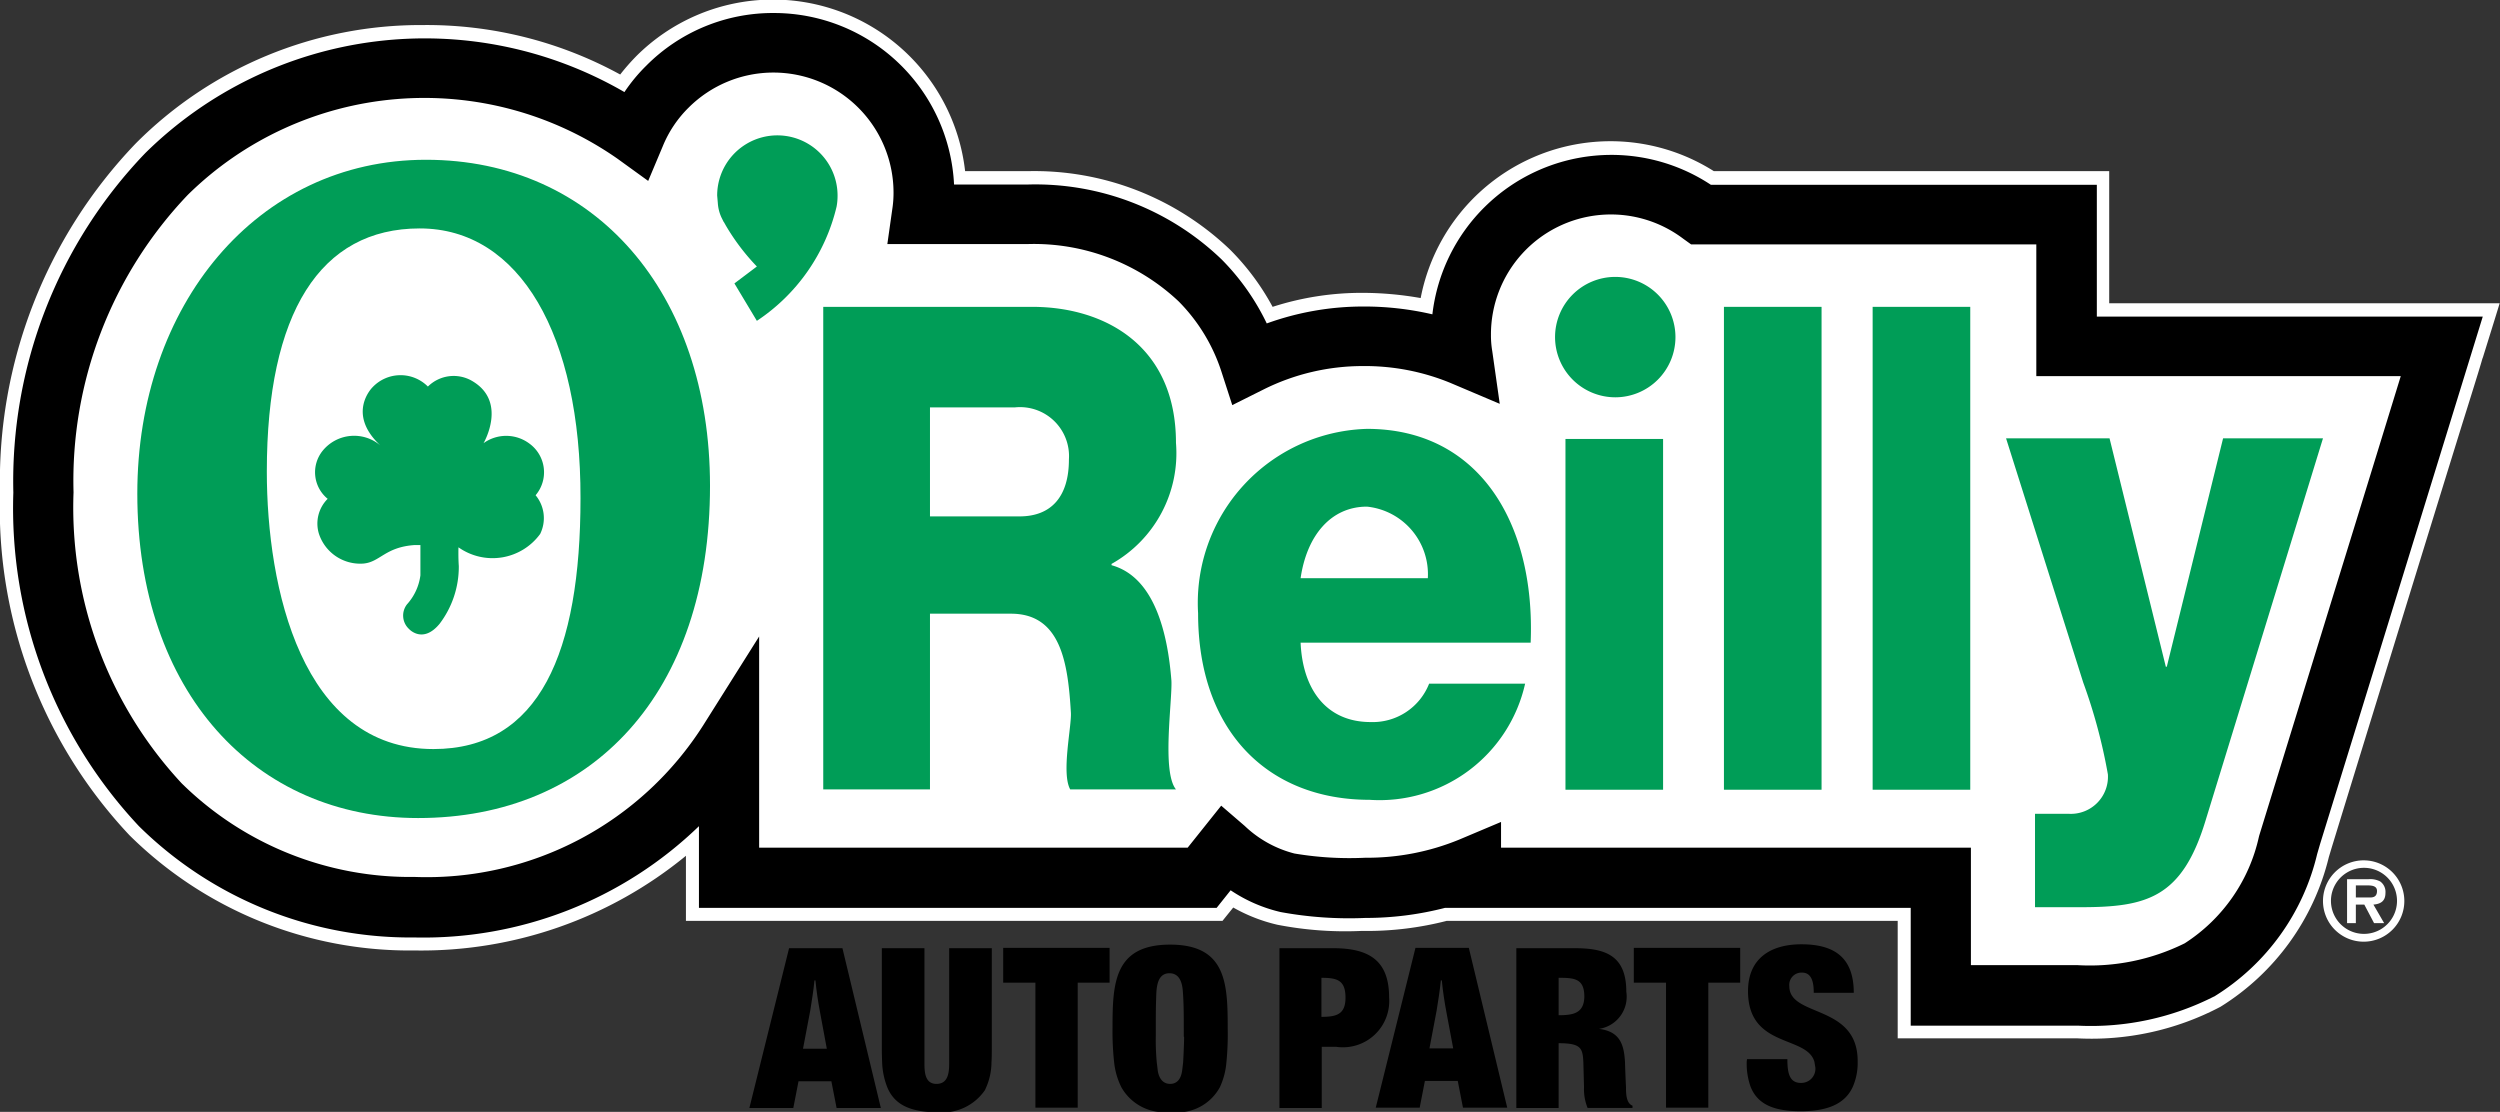 <svg xmlns="http://www.w3.org/2000/svg" xmlns:xlink="http://www.w3.org/1999/xlink" width="76.83" height="34.17" viewBox="0 0 76.83 34.17">
  <rect x="0" y="0" width="76.83" height="34.17" fill="#333333" stroke="none"/>
  <defs>
    <clipPath id="clip-path">
      <rect id="Rectangle_21" data-name="Rectangle 21" width="76.83" height="34.17" transform="translate(20.96 71.47)"/>
    </clipPath>
  </defs>
  <g id="Group_154" data-name="Group 154" transform="translate(-36.96 -72.47)">
    <g id="Group_27" data-name="Group 27" transform="translate(16 1)">
      <g id="Group_22" data-name="Group 22" clip-path="url(#clip-path)">
        <path id="Path_23" data-name="Path 23" d="M84.46,82.12V78.07H73.23a4.6,4.6,0,0,0-7.33,4.34,7.888,7.888,0,0,0-6.52.22,6.377,6.377,0,0,0-1.54-2.53,7.356,7.356,0,0,0-5.28-2.03H49.3a4.866,4.866,0,0,0,.05-.65,4.624,4.624,0,0,0-7.89-3.26,4.648,4.648,0,0,0-.99,1.47,11.271,11.271,0,0,0-14.4,1.2,13.662,13.662,0,0,0-3.78,9.79,13.318,13.318,0,0,0,3.59,9.59,10.93,10.93,0,0,0,7.81,3.15,11.027,11.027,0,0,0,9.67-5.12v4.22H57.9l.72-.89c1.4,1.19,2.27,1.21,4.31,1.21a8.158,8.158,0,0,0,3.25-.64v.33H80.61v3.61h4.18c2.63,0,5.24-.56,6.48-4.62L96,82.12Z" fill="#fff"/>
      </g>
      <g id="Group_23" data-name="Group 23" clip-path="url(#clip-path)">
        <path id="Path_24" data-name="Path 24" d="M81.93,100.73h2.89a6.1,6.1,0,0,0,3.08-.61A4.92,4.92,0,0,0,90,97.09v.05c.04-.21.2-.75.74-2.49l1.62-5.27c.69-2.23,1.38-4.47,1.83-5.94H83.14V79.39H72.79l-.11-.08-.25-.18a3.282,3.282,0,0,0-4.29.32,3.284,3.284,0,0,0-.97,2.33,2.394,2.394,0,0,0,.04.44l.23,1.62.1.71-.66-.28-1.51-.64a6.607,6.607,0,0,0-2.54-.49,6.419,6.419,0,0,0-2.88.68l-.96.48-.39.2-.15-.45-.33-1.02a5.157,5.157,0,0,0-1.22-2.01,6.054,6.054,0,0,0-4.34-1.64h-4.8l.07-.46.15-1.06a2.682,2.682,0,0,0,.04-.46,3.286,3.286,0,0,0-6.32-1.27l-.45,1.07-.2.47-.41-.3-.94-.67a9.957,9.957,0,0,0-12.68,1.07,12.342,12.342,0,0,0-3.4,8.85,12.037,12.037,0,0,0,3.2,8.65,9.615,9.615,0,0,0,6.87,2.76,9.649,9.649,0,0,0,8.55-4.51l1.7-2.7.75-1.18v7.48H57.27l.91-1.14.26-.32.32.27.73.62a3,3,0,0,0,1.36.77,8.942,8.942,0,0,0,1.89.12h.2a7.079,7.079,0,0,0,2.74-.53l1.28-.54.56-.24v1H81.95v3.6Zm2.86,2.65H79.28V99.77H65.42a9.843,9.843,0,0,1-2.5.31h-.14a10.886,10.886,0,0,1-2.56-.19,5.05,5.05,0,0,1-1.36-.53l-.21.26-.12.15H42.04v-2a12.818,12.818,0,0,1-8.31,2.91h-.05a12.239,12.239,0,0,1-8.74-3.54,14.676,14.676,0,0,1-3.98-10.53,15.008,15.008,0,0,1,4.17-10.73,12.351,12.351,0,0,1,8.79-3.64h.02a12.384,12.384,0,0,1,6.08,1.52,6.546,6.546,0,0,1,.49-.56,5.943,5.943,0,0,1,10.11,3.53h1.93a8.7,8.7,0,0,1,6.21,2.41,7.538,7.538,0,0,1,1.31,1.76,8.911,8.911,0,0,1,2.77-.43,10.336,10.336,0,0,1,1.78.16,5.941,5.941,0,0,1,9.01-3.9H85.78v4.06h12l-.16.52-.37,1.19.01-.05c-.03.12-.15.52-.64,2.08-1.15,3.71-3.5,11.35-4,12.98l-.09.3a7.493,7.493,0,0,1-3.33,4.6,8.5,8.5,0,0,1-4.41.97" fill="#fff"/>
      </g>
      <g id="Group_24" data-name="Group 24" clip-path="url(#clip-path)">
        <path id="Path_25" data-name="Path 25" d="M81.53,97.52v3.61h3.26a6.571,6.571,0,0,0,3.31-.67,5.229,5.229,0,0,0,2.28-3.27l.01-.04,2.36-7.66c.78-2.52,1.55-5.03,1.99-6.46H84.46v-.92h0v.92h-.92V78.98H72.93l-.25-.18a3.686,3.686,0,0,0-5.9,2.96,2.886,2.886,0,0,0,.04.5l.23,1.62-1.51-.64a6.9,6.9,0,0,0-2.69-.52,6.82,6.82,0,0,0-3.06.72l-.96.48L58.5,82.9a5.451,5.451,0,0,0-1.32-2.17,6.487,6.487,0,0,0-4.62-1.76H48.23l.15-1.06a3.282,3.282,0,0,0,.04-.52,3.691,3.691,0,0,0-6.3-2.61,3.549,3.549,0,0,0-.79,1.18l-.45,1.07-.94-.68a10.362,10.362,0,0,0-13.21,1.11,12.733,12.733,0,0,0-3.51,9.14,12.444,12.444,0,0,0,3.32,8.94,10.006,10.006,0,0,0,7.16,2.88,10.067,10.067,0,0,0,8.89-4.69l1.7-2.7v6.49H57.46l1.03-1.29.72.62a3.456,3.456,0,0,0,1.53.85,10.2,10.2,0,0,0,2.18.13,7.444,7.444,0,0,0,2.89-.56l1.28-.54v.79H81.53Zm-1.85,5.46V99.37H65.37a9.729,9.729,0,0,1-2.45.31,11.62,11.62,0,0,1-2.6-.18,4.632,4.632,0,0,1-1.54-.67l-.43.54H42.44V96.86a12.183,12.183,0,0,1-8.75,3.42,11.871,11.871,0,0,1-8.46-3.42,14.276,14.276,0,0,1-3.86-10.25,14.558,14.558,0,0,1,4.06-10.44A12.229,12.229,0,0,1,40.15,74.3a5.148,5.148,0,0,1,.67-.81,5.481,5.481,0,0,1,3.92-1.62,5.542,5.542,0,0,1,5.54,5.27h2.29a8.26,8.26,0,0,1,5.93,2.3,7.225,7.225,0,0,1,1.39,1.97,8.713,8.713,0,0,1,2.97-.52,9.248,9.248,0,0,1,2.12.24,5.54,5.54,0,0,1,8.56-3.98H85.4V81.2H97.26l-.37,1.2s-3.96,12.85-4.63,15.01l-.09.31a7.049,7.049,0,0,1-3.14,4.36,8.344,8.344,0,0,1-4.22.91H79.68Z"/>
      </g>
      <g id="Group_25" data-name="Group 25" clip-path="url(#clip-path)">
        <path id="Path_26" data-name="Path 26" d="M49.54,87.34h2.75c.99,0,1.52-.62,1.52-1.75a1.506,1.506,0,0,0-1.66-1.6H49.54ZM46.25,80.9h6.43c2.23,0,4.42,1.19,4.42,4.18a3.9,3.9,0,0,1-1.98,3.72v.04c1.34.37,1.73,2.14,1.84,3.55.03.62-.3,2.8.14,3.34H53.85c-.28-.5.05-1.95.02-2.37-.09-1.5-.3-3.03-1.84-3.03H49.54v5.4H46.26V80.9Z" fill="#009d57"/>
      </g>
      <g id="Group_26" data-name="Group 26" clip-path="url(#clip-path)">
        <path id="Path_27" data-name="Path 27" d="M64.84,89.24a2.088,2.088,0,0,0-1.87-2.2c-1.11,0-1.85.89-2.04,2.2Zm-3.91,1.97c.06,1.48.82,2.45,2.15,2.45a1.862,1.862,0,0,0,1.8-1.18h2.95a4.584,4.584,0,0,1-4.78,3.57c-3.13,0-5.27-2.12-5.27-5.73a5.352,5.352,0,0,1,5.19-5.67c3.45,0,5.18,2.91,5.03,6.57H60.93Z" fill="#009d57"/>
      </g>
    </g>
    <rect id="Rectangle_26" data-name="Rectangle 26" width="3" height="10.78" transform="translate(85.07 85.96)" fill="#009d57"/>
    <rect id="Rectangle_27" data-name="Rectangle 27" width="3" height="14.84" transform="translate(89.94 81.9)" fill="#009d57"/>
    <rect id="Rectangle_28" data-name="Rectangle 28" width="3" height="14.84" transform="translate(94.51 81.9)" fill="#009d57"/>
    <g id="Group_35" data-name="Group 35" transform="translate(16 1)">
      <g id="Group_28" data-name="Group 28" clip-path="url(#clip-path)">
        <path id="Path_28" data-name="Path 28" d="M88.74,96.69c-.72,2.37-1.8,2.66-3.83,2.66H83.5V96.48h1.04a1.141,1.141,0,0,0,1.2-1.21,16.742,16.742,0,0,0-.76-2.83l-2.37-7.5h3.18l1.73,7.02h.03l1.73-7.02h3.07Z" fill="#009d57"/>
      </g>
      <g id="Group_29" data-name="Group 29" clip-path="url(#clip-path)">
        <path id="Path_29" data-name="Path 29" d="M68.75,81.83a1.85,1.85,0,1,1,1.85,1.85,1.852,1.852,0,0,1-1.85-1.85" fill="#009d57"/>
      </g>
      <g id="Group_30" data-name="Group 30" clip-path="url(#clip-path)">
        <path id="Path_30" data-name="Path 30" d="M33.86,78.49c-3.06,0-4.7,2.59-4.7,7.47,0,3.57,1.07,8.53,5.12,8.53,3.26,0,4.52-2.97,4.52-7.71.01-5-1.86-8.29-4.94-8.29m8.92,7.91c0,6.38-3.63,10.21-8.97,10.21-5,0-8.63-3.86-8.63-9.97,0-5.79,3.68-10.26,8.87-10.26s8.73,4.08,8.73,10.02" fill="#009d57"/>
      </g>
      <g id="Group_31" data-name="Group 31" clip-path="url(#clip-path)">
        <path id="Path_31" data-name="Path 31" d="M46.7,77.48a1.85,1.85,0,1,0-3.7,0l.02.23a1.229,1.229,0,0,0,.12.46l.06.12.01.01.05.09a6.707,6.707,0,0,0,.96,1.27l-.69.52.69,1.15a5.823,5.823,0,0,0,2.45-3.51,1.793,1.793,0,0,0,.03-.34" fill="#009d57"/>
      </g>
      <g id="Group_32" data-name="Group 32" clip-path="url(#clip-path)">
        <path id="Path_32" data-name="Path 32" d="M31.03,86.8a1.072,1.072,0,0,0-.27,1.07,1.335,1.335,0,0,0,1.36.92c.52-.04.67-.51,1.59-.57h.17v.93a1.644,1.644,0,0,1-.41.89.561.561,0,0,0,.06.76s.42.47.94-.16a2.9,2.9,0,0,0,.59-1.77c-.02-.29-.01-.58-.01-.58a1.811,1.811,0,0,0,2.51-.41,1.1,1.1,0,0,0-.14-1.19,1.09,1.09,0,0,0-.18-1.58,1.19,1.19,0,0,0-1.42-.02s.77-1.31-.4-1.94a1.125,1.125,0,0,0-1.31.2,1.184,1.184,0,0,0-1.7.02s-.82.8.24,1.79a1.245,1.245,0,0,0-1.78.17,1.053,1.053,0,0,0,.16,1.47" fill="#009d57"/>
      </g>
      <g id="Group_33" data-name="Group 33" clip-path="url(#clip-path)">
        <path id="Path_33" data-name="Path 33" d="M45.64,103.69l.22-1.16c.05-.31.1-.62.13-.93h.03c.03.32.08.65.14.97l.21,1.13h-.73Zm1.21-3.08H45.21l-1.22,4.91h1.35l.16-.82h1.01l.16.82h1.36Z"/>
      </g>
      <g id="Group_34" data-name="Group 34" clip-path="url(#clip-path)">
        <path id="Path_34" data-name="Path 34" d="M51.27,104.88a1.952,1.952,0,0,0,.16-.76c.01-.11.01-.42.01-.42v-3.09H50.13v3.55c0,.29-.04.62-.39.62s-.37-.35-.37-.64v-3.53H48.06v3.1c0,.15.01.42.01.42a2.315,2.315,0,0,0,.16.76c.21.5.66.76,1.53.76a1.582,1.582,0,0,0,1.47-.68Z"/>
      </g>
    </g>
    <path id="Path_35" data-name="Path 35" d="M51.79,100.6v1.07h.99v3.84h1.3v-3.84h.98V100.6Z" transform="translate(16 1)"/>
    <g id="Group_37" data-name="Group 37" transform="translate(16 1)">
      <g id="Group_36" data-name="Group 36" clip-path="url(#clip-path)">
        <path id="Path_36" data-name="Path 36" d="M57.35,103.33c0,.26-.03.79-.03.79l-.03.25c-.03.22-.13.41-.37.41s-.35-.2-.38-.41l-.03-.25a7.311,7.311,0,0,1-.03-.81v-.24c0-.3,0-.6.01-.89s0-.8.41-.8c.31,0,.39.29.41.54.03.38.03.77.03,1.15v.26Zm1.34-.26c0-1.37-.04-2.57-1.77-2.57s-1.77,1.2-1.77,2.57a8.8,8.8,0,0,0,.05,1.05,2.246,2.246,0,0,0,.22.76,1.512,1.512,0,0,0,1.51.76,1.481,1.481,0,0,0,1.52-.76,2.237,2.237,0,0,0,.2-.76,8.871,8.871,0,0,0,.04-1.05"/>
      </g>
    </g>
    <path id="Path_37" data-name="Path 37" d="M71.17,100.6v1.07h.99v3.84h1.3v-3.84h.98V100.6Z" transform="translate(16 1)"/>
    <g id="Group_43" data-name="Group 43" transform="translate(16 1)">
      <g id="Group_38" data-name="Group 38" clip-path="url(#clip-path)">
        <path id="Path_38" data-name="Path 38" d="M61.57,102.72v-1.2c.48,0,.74.07.74.61,0,.51-.27.59-.74.59m.01.92h.44a1.423,1.423,0,0,0,1.63-1.52c0-1.16-.65-1.51-1.72-1.51H60.28v4.91h1.3v-1.88Z"/>
      </g>
      <g id="Group_39" data-name="Group 39" clip-path="url(#clip-path)">
        <path id="Path_39" data-name="Path 39" d="M64.89,103.69l.22-1.16c.05-.31.1-.62.13-.93h.03c.03.32.08.65.14.97l.21,1.12Zm1.21-3.09H64.46l-1.22,4.91h1.35l.16-.82h1.01l.16.82h1.36Z"/>
      </g>
      <g id="Group_40" data-name="Group 40" clip-path="url(#clip-path)">
        <path id="Path_40" data-name="Path 40" d="M68.86,102.67v-1.15c.48,0,.79.02.79.58-.01.51-.34.57-.79.57m2.04,1.45c-.03-.53-.14-.95-.8-1.03a1,1,0,0,0,.84-1.14c0-1.1-.62-1.34-1.58-1.34h-1.8v4.91h1.3v-1.99c.69,0,.74.15.76.59l.02.76a1.544,1.544,0,0,0,.11.64h1.38v-.07c-.18-.07-.2-.33-.2-.54v-.03c-.01-.19-.03-.7-.03-.76"/>
      </g>
      <g id="Group_41" data-name="Group 41" clip-path="url(#clip-path)">
        <path id="Path_41" data-name="Path 41" d="M74.76,104.87c.22.55.73.75,1.54.75.78,0,1.35-.2,1.6-.75a1.832,1.832,0,0,0,.15-.76h0v-.03c0-1.76-2.1-1.34-2.1-2.3a.376.376,0,0,1,.39-.42c.33,0,.36.37.36.62h1.23c0-1.07-.58-1.49-1.61-1.49-.94,0-1.64.43-1.64,1.44,0,1.76,1.81,1.35,2.04,2.17l.03.18a.435.435,0,0,1-.45.47c-.37,0-.4-.36-.41-.65h0v-.08H74.65l-.01.07v.01A2.109,2.109,0,0,0,74.76,104.87Z"/>
      </g>
      <g id="Group_42" data-name="Group 42" clip-path="url(#clip-path)">
        <path id="Path_42" data-name="Path 42" d="M93.36,99.06v-.38h.33c.13,0,.32,0,.32.17s-.1.21-.25.2h-.4Zm.54.21c.24-.02.37-.12.37-.36a.393.393,0,0,0-.16-.35.665.665,0,0,0-.37-.07h-.65v1.35h.27v-.57h.26l.3.57h.31Zm-.29.9a1.015,1.015,0,1,1,0-2.03,1.015,1.015,0,0,1,0,2.03m0,.24a1.25,1.25,0,1,0-1.26-1.25,1.25,1.25,0,0,0,1.26,1.25" fill="#fff"/>
      </g>
    </g>
  </g>
</svg>
